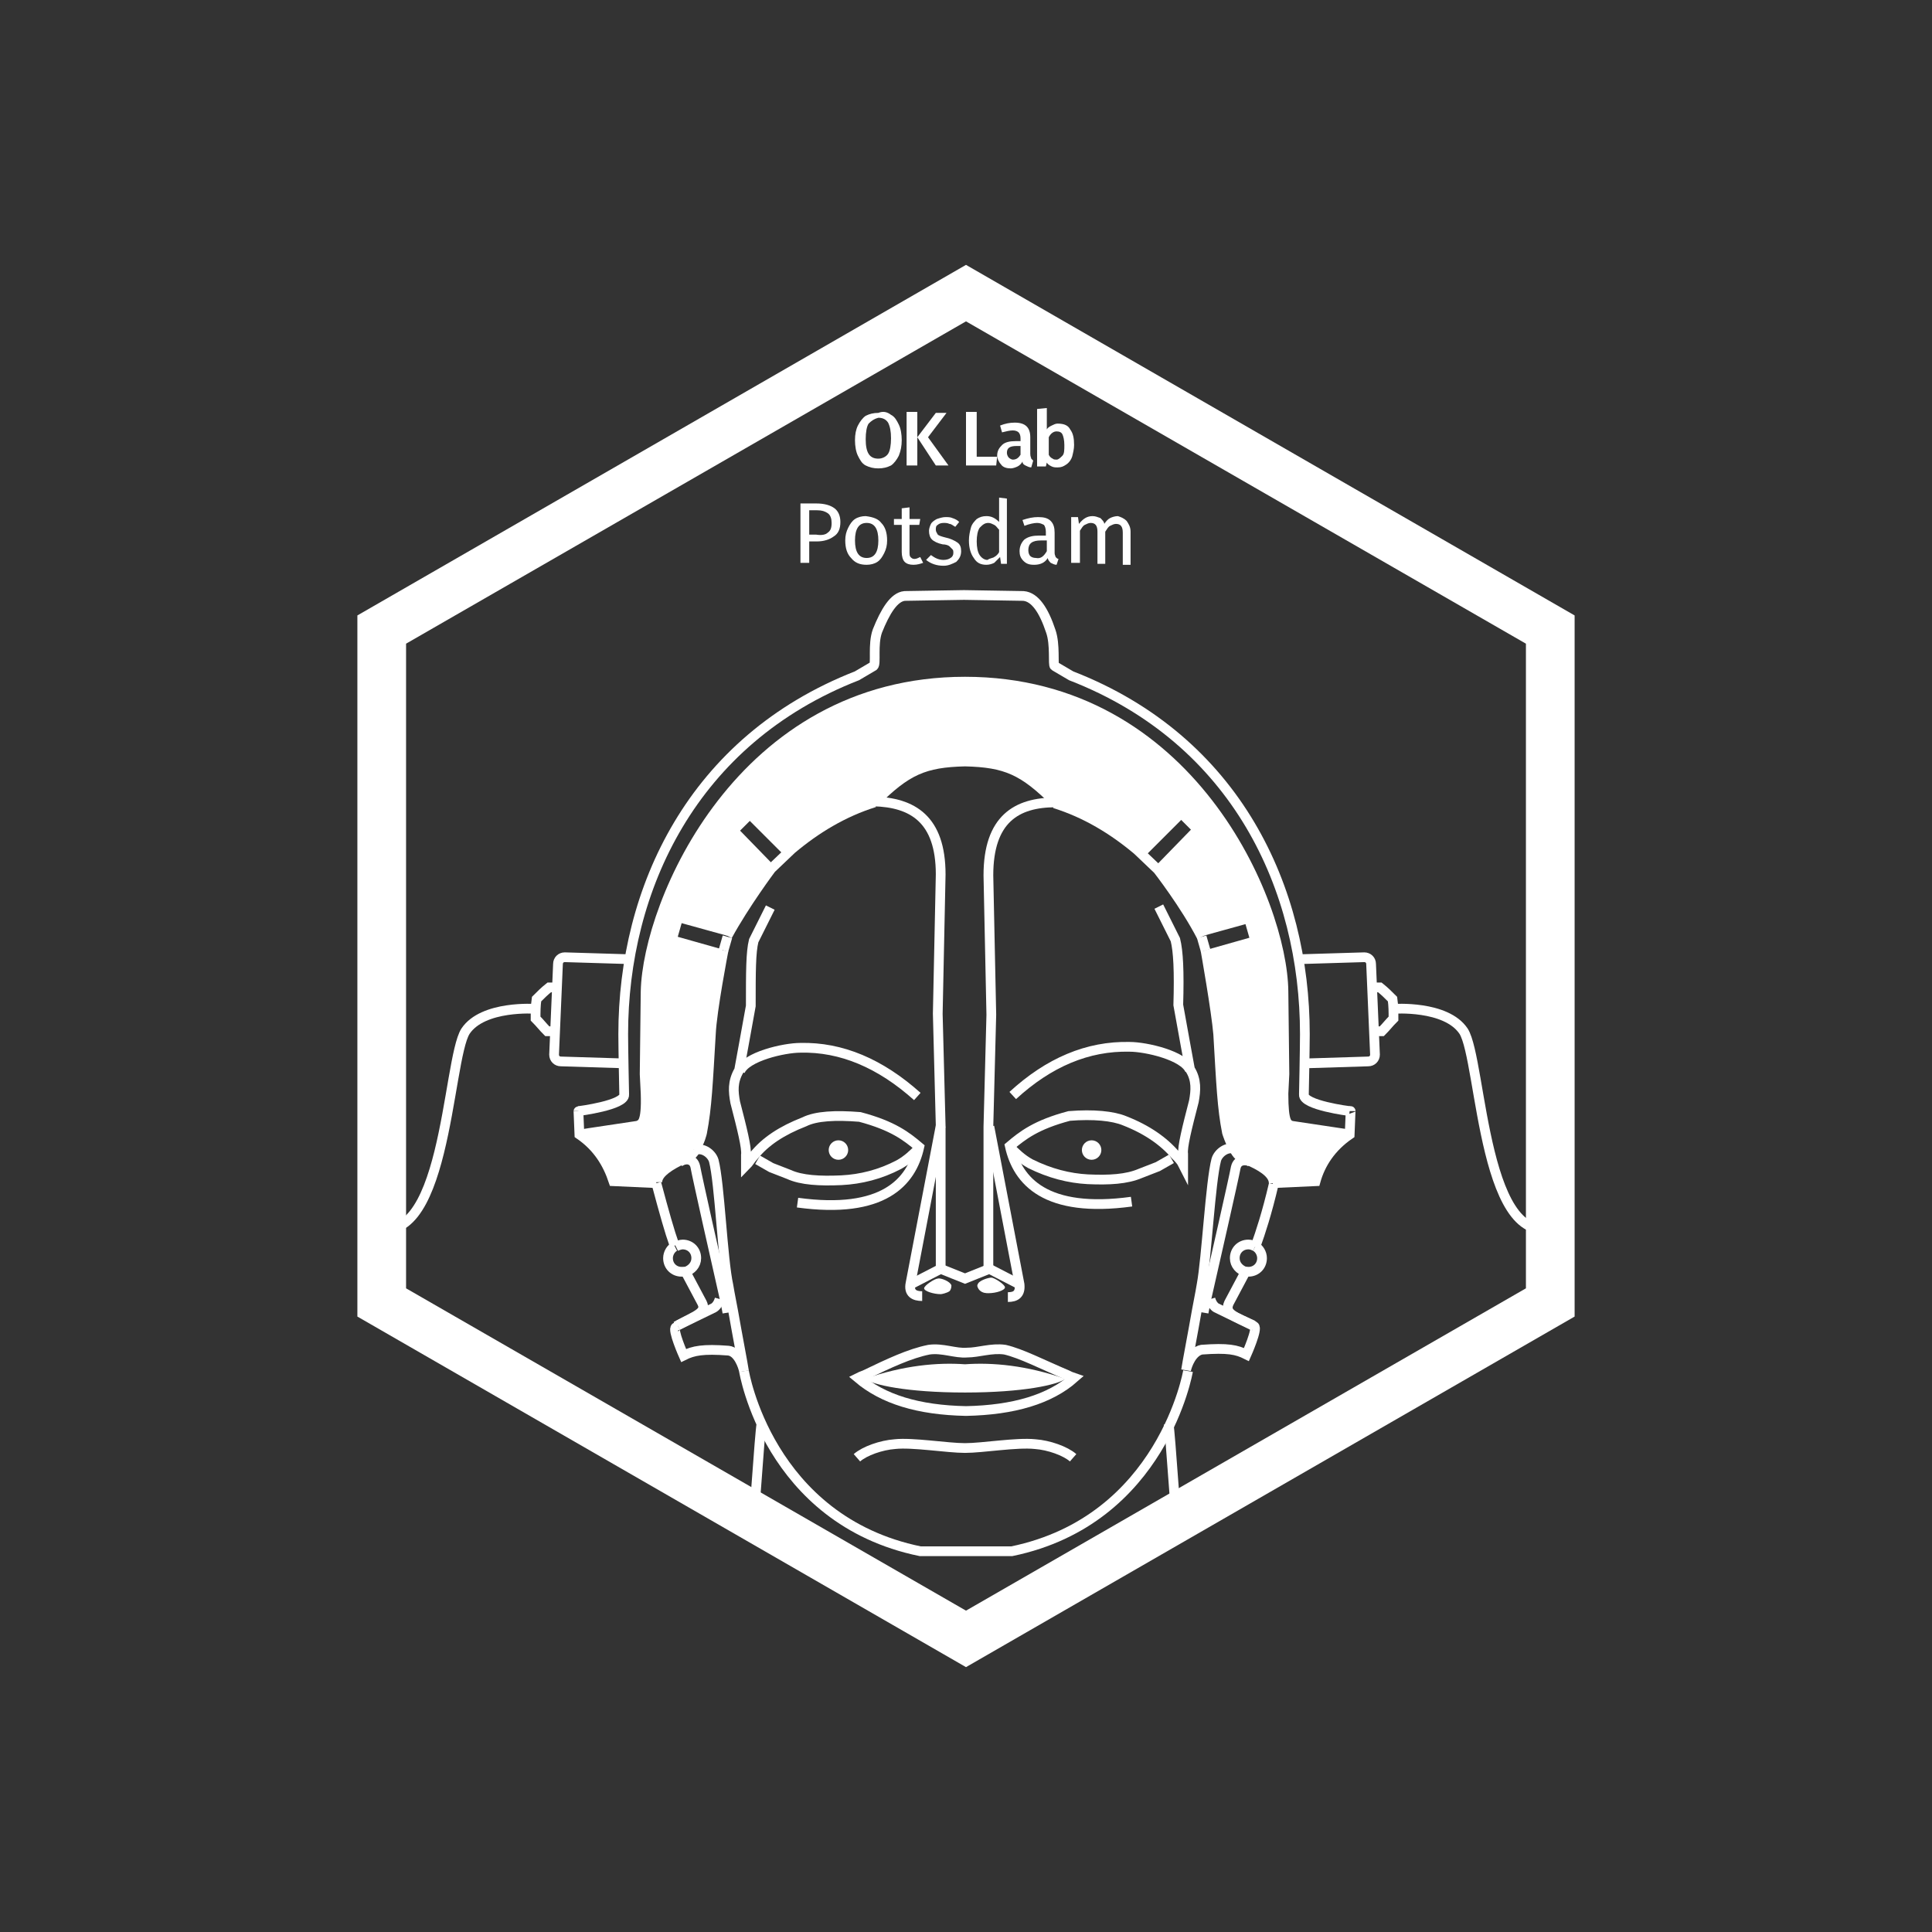 <?xml version="1.0" encoding="utf-8"?>
<!-- Generator: Adobe Illustrator 21.1.0, SVG Export Plug-In . SVG Version: 6.00 Build 0)  -->
<svg version="1.1" id="Logo" xmlns="http://www.w3.org/2000/svg" xmlns:xlink="http://www.w3.org/1999/xlink" x="0px" y="0px"
	 viewBox="0 0 198.4 198.4" style="enable-background:new 0 0 198.4 198.4;" xml:space="preserve">
<rect x="0" y="0" width="198.4" height="198.4" fill="#333333" stroke="none"/>
<style type="text/css">
	.st0{fill:#FFFFFF;}
	.st1{display:none;fill:#E62D33;}
	.st2{display:none;}
	.st3{display:inline;fill:#F2DD13;}
	.st4{display:none;enable-background:new    ;}
	.st5{display:inline;fill:#E62D33;}
	.st6{fill:none;stroke:#FFFFFF;stroke-miterlimit:10;}
	.st7{fill:none;}
</style>
<g id="Hexagon">
	<path class="st0" d="M99.2,33l57.5,33.1v66.2l-57.5,33.1l-57.5-33.1V66.1L99.2,33z M99.2,27.2l-62.5,36v72l62.5,36l62.5-36v-72
		L99.2,27.2z"/>
</g>
<g id="Schriftzug">
	<rect id="Hintergrund_Groß_1_" x="78.3" y="50.2" class="st1" width="42.3" height="9.1"/>
	<g id="Potsdam_Schrift_Fett_ohne_Ok_Lab" class="st2">
		<path class="st3" d="M86.3,52.5c0.5,0.3,0.7,0.8,0.7,1.4s-0.2,1.1-0.6,1.4c-0.4,0.3-1,0.5-1.7,0.5h-0.7v1.8h-1.4V52h2
			C85.2,52,85.8,52.2,86.3,52.5z M85.2,54.5c0.2-0.1,0.3-0.4,0.3-0.7c0-0.6-0.4-0.9-1.1-0.9h-0.5v1.8h0.6
			C84.7,54.8,85,54.7,85.2,54.5z"/>
		<path class="st3" d="M91.1,53.8c0.4,0.4,0.6,1,0.6,1.7c0,0.4-0.1,0.9-0.3,1.2c-0.2,0.3-0.5,0.6-0.8,0.8c-0.3,0.2-0.8,0.3-1.2,0.3
			c-0.7,0-1.3-0.2-1.7-0.6c-0.4-0.4-0.6-1-0.6-1.7c0-0.4,0.1-0.9,0.3-1.2c0.2-0.3,0.5-0.6,0.8-0.8s0.8-0.3,1.2-0.3
			C90.2,53.2,90.7,53.4,91.1,53.8z M88.9,54.4c-0.2,0.2-0.2,0.6-0.2,1c0,0.5,0.1,0.8,0.2,1c0.2,0.2,0.3,0.3,0.6,0.3
			c0.3,0,0.5-0.1,0.6-0.3c0.2-0.2,0.2-0.6,0.2-1c0-0.5-0.1-0.8-0.2-1c-0.2-0.2-0.3-0.3-0.6-0.3C89.2,54.1,89,54.2,88.9,54.4z"/>
		<path class="st3" d="M94.9,57.6c-0.2,0.1-0.5,0.1-0.7,0.1c-1,0-1.5-0.5-1.5-1.5v-2H92v-0.9h0.7v-0.9l1.4-0.1v1.1h1.1L95,54.2H94
			v1.9c0,0.2,0,0.3,0.1,0.4c0.1,0.1,0.2,0.1,0.3,0.1c0.2,0,0.3-0.1,0.5-0.1l0.5,0.8C95.3,57.4,95.1,57.5,94.9,57.6z"/>
		<path class="st3" d="M98.5,53.3c0.3,0.1,0.6,0.2,0.8,0.4l-0.5,0.7c-0.4-0.2-0.7-0.3-1.1-0.3c-0.2,0-0.4,0-0.5,0.1S97,54.3,97,54.4
			s0,0.1,0.1,0.2c0,0.1,0.1,0.1,0.3,0.2c0.1,0.1,0.3,0.1,0.6,0.2c0.5,0.1,0.9,0.3,1.1,0.5c0.2,0.2,0.4,0.5,0.4,0.9
			c0,0.3-0.1,0.5-0.3,0.8c-0.2,0.2-0.4,0.4-0.7,0.5c-0.3,0.1-0.7,0.2-1.1,0.2c-0.4,0-0.8-0.1-1.1-0.2c-0.3-0.1-0.6-0.3-0.9-0.5
			l0.7-0.7c0.2,0.1,0.4,0.3,0.6,0.3c0.2,0.1,0.4,0.1,0.6,0.1c0.2,0,0.4,0,0.5-0.1c0.1-0.1,0.2-0.2,0.2-0.3s0-0.2-0.1-0.3
			c-0.1-0.1-0.2-0.1-0.3-0.2c-0.1-0.1-0.3-0.1-0.6-0.2c-0.5-0.1-0.8-0.3-1-0.5c-0.2-0.2-0.3-0.5-0.3-0.8c0-0.3,0.1-0.5,0.2-0.7
			c0.2-0.2,0.4-0.4,0.7-0.5c0.3-0.1,0.6-0.2,1-0.2C97.9,53.2,98.2,53.2,98.5,53.3z"/>
		<path class="st3" d="M104.3,57.5h-1.2L103,57c-0.2,0.2-0.3,0.3-0.6,0.5c-0.2,0.1-0.5,0.2-0.8,0.2c-0.6,0-1-0.2-1.3-0.6
			c-0.3-0.4-0.5-1-0.5-1.6c0-0.4,0.1-0.8,0.2-1.2c0.2-0.3,0.4-0.6,0.7-0.8c0.3-0.2,0.6-0.3,1-0.3c0.2,0,0.4,0,0.6,0.1
			c0.2,0.1,0.3,0.2,0.5,0.3v-2.1l1.4,0.1L104.3,57.5L104.3,57.5z M102.9,56.3v-1.8c-0.1-0.1-0.2-0.2-0.3-0.3
			c-0.1-0.1-0.2-0.1-0.4-0.1c-0.3,0-0.5,0.1-0.6,0.3c-0.2,0.2-0.2,0.6-0.2,1c0,0.5,0.1,0.8,0.2,1s0.3,0.3,0.6,0.3
			C102.4,56.7,102.7,56.6,102.9,56.3z"/>
		<path class="st3" d="M109.1,56.7c0.1,0.1,0.1,0.1,0.2,0.2l-0.3,0.8c-0.3,0-0.5-0.1-0.7-0.2c-0.2-0.1-0.3-0.3-0.4-0.4
			c-0.3,0.4-0.8,0.6-1.4,0.6c-0.5,0-0.8-0.1-1.1-0.4c-0.3-0.3-0.4-0.6-0.4-1c0-0.5,0.2-0.8,0.6-1.1c0.4-0.3,0.9-0.4,1.6-0.4h0.5
			v-0.2c0-0.3-0.1-0.4-0.2-0.5c-0.1-0.1-0.3-0.1-0.6-0.1c-0.2,0-0.3,0-0.6,0.1c-0.2,0-0.4,0.1-0.7,0.2l-0.3-0.8
			c0.3-0.1,0.6-0.2,0.9-0.2c0.3-0.1,0.6-0.1,0.9-0.1c0.7,0,1.2,0.1,1.5,0.4s0.5,0.6,0.5,1.1v1.6C109,56.5,109.1,56.6,109.1,56.7z
			 M107.4,56.7c0.1-0.1,0.2-0.2,0.3-0.3v-0.8h-0.3c-0.3,0-0.6,0.1-0.7,0.1c-0.2,0.1-0.2,0.3-0.2,0.5c0,0.2,0.1,0.3,0.2,0.4
			c0.1,0.1,0.2,0.1,0.4,0.1C107.1,56.8,107.2,56.7,107.4,56.7z"/>
		<path class="st3" d="M116.1,53.5c0.2,0.2,0.3,0.5,0.3,1v3.1h-1.4v-2.9c0-0.4-0.1-0.6-0.4-0.6c-0.2,0-0.3,0.1-0.4,0.1
			c-0.1,0.1-0.2,0.2-0.3,0.4v2.9h-1.4v-2.9c0-0.4-0.1-0.6-0.4-0.6c-0.2,0-0.3,0.1-0.4,0.1c-0.1,0.1-0.2,0.2-0.3,0.4v2.9h-1.3v-4.2
			h1.2l0.1,0.5c0.2-0.2,0.4-0.4,0.6-0.5c0.2-0.1,0.5-0.2,0.8-0.2c0.2,0,0.5,0.1,0.7,0.2c0.2,0.1,0.3,0.3,0.4,0.5
			c0.2-0.2,0.4-0.4,0.6-0.5c0.2-0.1,0.5-0.2,0.8-0.2C115.6,53.2,115.9,53.3,116.1,53.5z"/>
	</g>
	<g id="Potsdam_Schrift_Dünn_ohne_Ok_Lab" class="st4">
		<path class="st3" d="M84.6,52.2c0.5,0.3,0.7,0.8,0.7,1.5s-0.2,1.2-0.7,1.5c-0.5,0.3-1.1,0.5-1.9,0.5h-0.9v2.3h-0.9v-6.2h1.8
			C83.5,51.7,84.1,51.9,84.6,52.2z M83.9,54.6c0.3-0.2,0.4-0.5,0.4-1c0-0.4-0.2-0.8-0.4-1c-0.3-0.2-0.7-0.3-1.3-0.3h-0.9v2.5h0.8
			C83.2,54.9,83.6,54.8,83.9,54.6z"/>
		<path class="st3" d="M90,53.7c0.4,0.4,0.6,1,0.6,1.8c0,0.5-0.1,1-0.3,1.3c-0.2,0.4-0.4,0.7-0.8,0.9c-0.4,0.2-0.8,0.3-1.3,0.3
			c-0.7,0-1.3-0.2-1.7-0.7c-0.4-0.4-0.6-1-0.6-1.8c0-0.5,0.1-1,0.3-1.3c0.2-0.4,0.4-0.7,0.8-0.9c0.4-0.2,0.8-0.3,1.3-0.3
			C89,53.1,89.6,53.2,90,53.7z M86.9,55.5c0,1.2,0.4,1.8,1.3,1.8s1.3-0.6,1.3-1.8c0-1.2-0.4-1.8-1.3-1.8
			C87.4,53.7,86.9,54.3,86.9,55.5z"/>
		<path class="st3" d="M93.5,58c-0.4,0-0.8-0.1-1-0.3c-0.2-0.2-0.4-0.6-0.4-1v-2.9h-0.9v-0.6h0.9v-1.1l0.9-0.1v1.2h1.3l-0.1,0.6
			h-1.1v2.8c0,0.2,0,0.4,0.2,0.5c0.1,0.1,0.2,0.2,0.5,0.2c0.2,0,0.4-0.1,0.7-0.2l0.3,0.6C94.4,57.9,94,58,93.5,58z"/>
		<path class="st3" d="M98,53.2c0.3,0.1,0.6,0.2,0.8,0.4l-0.4,0.5c-0.2-0.1-0.4-0.3-0.7-0.3c-0.2-0.1-0.4-0.1-0.7-0.1
			c-0.3,0-0.5,0.1-0.7,0.2c-0.2,0.1-0.2,0.3-0.2,0.5c0,0.2,0.1,0.3,0.2,0.4c0.2,0.1,0.4,0.2,0.9,0.3c0.6,0.1,1,0.3,1.3,0.5
			c0.3,0.2,0.4,0.5,0.4,1c0,0.5-0.2,0.8-0.6,1.1c-0.4,0.2-0.9,0.4-1.5,0.4c-0.8,0-1.5-0.2-2-0.6l0.5-0.5c0.4,0.3,0.9,0.5,1.4,0.5
			c0.3,0,0.6-0.1,0.8-0.2c0.2-0.1,0.3-0.3,0.3-0.5c0-0.2,0-0.3-0.1-0.4c-0.1-0.1-0.2-0.2-0.4-0.3c-0.2-0.1-0.4-0.2-0.8-0.2
			c-0.6-0.1-0.9-0.3-1.2-0.5c-0.2-0.2-0.4-0.5-0.4-0.9c0-0.2,0.1-0.5,0.2-0.7s0.4-0.4,0.7-0.5c0.3-0.1,0.6-0.2,0.9-0.2
			C97.4,53.1,97.7,53.1,98,53.2z"/>
		<path class="st3" d="M104.2,57.9h-0.8l-0.1-0.7c-0.2,0.2-0.4,0.4-0.7,0.6c-0.3,0.1-0.6,0.2-0.9,0.2c-0.6,0-1.1-0.2-1.5-0.7
			c-0.3-0.4-0.5-1-0.5-1.8c0-0.5,0.1-1,0.2-1.3c0.2-0.4,0.4-0.7,0.7-0.9c0.3-0.2,0.7-0.3,1.1-0.3c0.6,0,1,0.2,1.4,0.6v-2.5l0.9,0.1
			L104.2,57.9L104.2,57.9z M102.8,57.1c0.2-0.1,0.4-0.3,0.6-0.5v-2.3c-0.2-0.2-0.4-0.4-0.6-0.5c-0.2-0.1-0.4-0.2-0.7-0.2
			c-0.4,0-0.7,0.2-0.9,0.5c-0.2,0.3-0.3,0.8-0.3,1.4c0,0.6,0.1,1.1,0.3,1.4c0.2,0.3,0.5,0.4,0.9,0.4
			C102.3,57.3,102.5,57.2,102.8,57.1z"/>
		<path class="st3" d="M109.7,57.2c0.1,0.1,0.2,0.2,0.3,0.2l-0.2,0.6c-0.2,0-0.5-0.1-0.7-0.2c-0.2-0.1-0.3-0.3-0.4-0.5
			c-0.4,0.5-0.9,0.7-1.5,0.7c-0.5,0-0.9-0.1-1.2-0.4c-0.3-0.3-0.4-0.6-0.4-1c0-0.5,0.2-0.9,0.6-1.2c0.4-0.3,0.9-0.4,1.7-0.4h0.8
			v-0.4c0-0.3-0.1-0.6-0.2-0.7c-0.2-0.1-0.4-0.2-0.8-0.2c-0.4,0-0.9,0.1-1.4,0.3l-0.2-0.6c0.7-0.2,1.3-0.3,1.8-0.3
			c0.6,0,1.1,0.1,1.4,0.4c0.3,0.3,0.4,0.7,0.4,1.2v2.1C109.6,57,109.6,57.1,109.7,57.2z M108.6,56.6v-1.1h-0.7c-0.9,0-1.4,0.3-1.4,1
			c0,0.3,0.1,0.5,0.2,0.6c0.2,0.1,0.4,0.2,0.7,0.2C107.9,57.4,108.3,57.1,108.6,56.6z"/>
		<path class="st3" d="M117.6,53.4c0.2,0.3,0.4,0.6,0.4,1.1v3.4h-0.9v-3.3c0-0.6-0.2-1-0.7-1c-0.2,0-0.5,0.1-0.7,0.2
			c-0.2,0.1-0.4,0.3-0.6,0.6v3.3h-0.9v-3.3c0-0.6-0.2-1-0.7-1c-0.2,0-0.5,0.1-0.7,0.2c-0.2,0.1-0.4,0.3-0.6,0.6v3.3h-0.9v-4.7h0.8
			l0.1,0.7c0.4-0.5,0.9-0.8,1.5-0.8c0.3,0,0.6,0.1,0.9,0.2c0.2,0.2,0.4,0.4,0.5,0.6c0.2-0.3,0.4-0.5,0.7-0.6
			c0.2-0.1,0.6-0.2,0.9-0.2C117,53.1,117.4,53.2,117.6,53.4z"/>
	</g>
	<g id="Potsdam_für_OK_Lab">
		<path class="st0" d="M85.7,52.2c0.4,0.3,0.6,0.8,0.6,1.4c0,0.7-0.2,1.2-0.7,1.5c-0.4,0.3-1,0.5-1.7,0.5h-0.8v2.2h-0.9v-6.1h1.6
			C84.7,51.7,85.3,51.9,85.7,52.2z M85,54.7c0.3-0.2,0.4-0.5,0.4-1c0-0.4-0.1-0.8-0.4-1c-0.3-0.2-0.6-0.3-1.1-0.3h-0.8v2.5h0.7
			C84.4,55,84.8,54.9,85,54.7z"/>
		<path class="st0" d="M90.5,53.7c0.4,0.4,0.6,1,0.6,1.8c0,0.5-0.1,0.9-0.3,1.3c-0.2,0.4-0.4,0.7-0.7,0.9C89.8,57.9,89.4,58,89,58
			c-0.7,0-1.2-0.2-1.6-0.7c-0.4-0.4-0.6-1-0.6-1.8c0-0.5,0.1-0.9,0.3-1.3s0.4-0.7,0.7-0.9c0.3-0.2,0.7-0.3,1.1-0.3
			C89.7,53.1,90.2,53.3,90.5,53.7z M87.8,55.5c0,1.2,0.4,1.8,1.2,1.8c0.8,0,1.2-0.6,1.2-1.8c0-1.2-0.4-1.8-1.2-1.8
			C88.2,53.7,87.8,54.3,87.8,55.5z"/>
		<path class="st0" d="M93.8,58c-0.4,0-0.7-0.1-0.9-0.3c-0.2-0.2-0.3-0.6-0.3-1v-2.8h-0.8v-0.6h0.8v-1.1l0.8-0.1v1.2h1.1l-0.1,0.6
			h-1v2.8c0,0.2,0,0.4,0.1,0.5c0.1,0.1,0.2,0.2,0.4,0.2c0.2,0,0.4-0.1,0.6-0.2l0.3,0.6C94.5,57.9,94.2,58,93.8,58z"/>
		<path class="st0" d="M97.8,53.2c0.3,0.1,0.5,0.2,0.7,0.4l-0.4,0.5c-0.2-0.1-0.4-0.3-0.6-0.3c-0.2-0.1-0.4-0.1-0.6-0.1
			c-0.3,0-0.5,0.1-0.6,0.2c-0.2,0.1-0.2,0.3-0.2,0.5c0,0.2,0.1,0.3,0.2,0.5c0.1,0.1,0.4,0.2,0.8,0.3c0.5,0.1,0.9,0.3,1.2,0.5
			c0.3,0.2,0.4,0.5,0.4,0.9c0,0.5-0.2,0.8-0.5,1.1c-0.4,0.2-0.8,0.4-1.3,0.4c-0.7,0-1.3-0.2-1.8-0.6l0.5-0.5
			c0.4,0.3,0.8,0.5,1.3,0.5c0.3,0,0.6-0.1,0.7-0.2c0.2-0.1,0.3-0.3,0.3-0.5c0-0.2,0-0.3-0.1-0.4c-0.1-0.1-0.2-0.2-0.3-0.3
			s-0.4-0.2-0.7-0.2c-0.5-0.1-0.9-0.3-1.1-0.5c-0.2-0.2-0.3-0.5-0.3-0.9c0-0.2,0.1-0.5,0.2-0.7c0.1-0.2,0.4-0.4,0.6-0.5
			c0.3-0.1,0.6-0.2,0.9-0.2C97.3,53.1,97.6,53.1,97.8,53.2z"/>
		<path class="st0" d="M103.5,57.9h-0.7l-0.1-0.7c-0.2,0.2-0.4,0.4-0.6,0.6c-0.2,0.1-0.5,0.2-0.8,0.2c-0.6,0-1-0.2-1.3-0.7
			c-0.3-0.4-0.5-1-0.5-1.8c0-0.5,0.1-0.9,0.2-1.3c0.1-0.4,0.4-0.7,0.6-0.9c0.3-0.2,0.6-0.3,1-0.3c0.5,0,0.9,0.2,1.3,0.6v-2.5
			l0.8,0.1V57.9z M102.1,57.2c0.2-0.1,0.4-0.3,0.5-0.5v-2.3c-0.2-0.2-0.3-0.4-0.5-0.5c-0.2-0.1-0.4-0.2-0.6-0.2
			c-0.4,0-0.6,0.2-0.9,0.5c-0.2,0.3-0.3,0.8-0.3,1.4c0,0.6,0.1,1.1,0.3,1.4c0.2,0.3,0.5,0.5,0.8,0.5C101.7,57.3,102,57.3,102.1,57.2
			z"/>
		<path class="st0" d="M108.4,57.2c0.1,0.1,0.2,0.2,0.3,0.2l-0.2,0.6c-0.2,0-0.4-0.1-0.6-0.2c-0.1-0.1-0.3-0.3-0.3-0.5
			c-0.3,0.5-0.8,0.7-1.4,0.7c-0.5,0-0.8-0.1-1.1-0.4c-0.3-0.3-0.4-0.6-0.4-1c0-0.5,0.2-0.9,0.5-1.2c0.4-0.3,0.9-0.4,1.5-0.4h0.7
			v-0.4c0-0.3-0.1-0.6-0.2-0.7c-0.2-0.1-0.4-0.2-0.7-0.2s-0.8,0.1-1.3,0.3l-0.2-0.6c0.6-0.2,1.1-0.3,1.6-0.3c0.6,0,1,0.1,1.3,0.4
			c0.3,0.3,0.4,0.7,0.4,1.2v2.1C108.3,57,108.4,57.1,108.4,57.2z M107.5,56.6v-1.1h-0.6c-0.9,0-1.3,0.3-1.3,1c0,0.3,0.1,0.5,0.2,0.6
			c0.1,0.1,0.3,0.2,0.6,0.2C106.9,57.4,107.2,57.1,107.5,56.6z"/>
		<path class="st0" d="M115.7,53.5c0.2,0.3,0.4,0.6,0.4,1.1v3.4h-0.8v-3.3c0-0.6-0.2-0.9-0.7-0.9c-0.2,0-0.4,0.1-0.6,0.2
			c-0.2,0.1-0.3,0.3-0.5,0.6v3.3h-0.8v-3.3c0-0.6-0.2-0.9-0.7-0.9c-0.2,0-0.4,0.1-0.6,0.2c-0.2,0.1-0.3,0.3-0.5,0.6v3.3H110v-4.7
			h0.7l0.1,0.7c0.4-0.5,0.8-0.8,1.4-0.8c0.3,0,0.5,0.1,0.8,0.2c0.2,0.2,0.4,0.4,0.4,0.6c0.2-0.3,0.4-0.5,0.6-0.6
			c0.2-0.1,0.5-0.2,0.8-0.2C115.1,53.1,115.4,53.2,115.7,53.5z"/>
	</g>
	<g id="OK_Lab_dünn" class="st2">
		<path class="st5" d="M91.5,42.6c0.3,0.2,0.6,0.5,0.8,1c0.2,0.4,0.3,0.9,0.3,1.6c0,0.6-0.1,1.1-0.3,1.5c-0.2,0.4-0.5,0.8-0.8,1
			c-0.3,0.2-0.8,0.3-1.2,0.3c-0.5,0-0.9-0.1-1.2-0.3c-0.3-0.2-0.6-0.5-0.8-1c-0.2-0.4-0.3-0.9-0.3-1.5c0-0.6,0.1-1.1,0.3-1.5
			c0.2-0.4,0.5-0.8,0.8-1c0.4-0.2,0.8-0.3,1.2-0.3C90.7,42.2,91.1,42.3,91.5,42.6z M89.2,43.4c-0.3,0.4-0.4,0.9-0.4,1.7
			c0,0.8,0.1,1.3,0.4,1.6c0.3,0.4,0.6,0.5,1.1,0.5c1,0,1.5-0.7,1.5-2.2s-0.5-2.2-1.5-2.2C89.8,42.8,89.5,43,89.2,43.4z"/>
		<path class="st5" d="M93.3,47.8v-5.4h0.8v5.4H93.3z M97.2,47.8h-0.9l-2.1-2.9l2.1-2.5h0.9L95,44.8L97.2,47.8z"/>
		<path class="st5" d="M102.3,47.1l-0.1,0.7h-2.9v-5.4h0.8v4.8H102.3z"/>
		<path class="st5" d="M105.7,47.2c0.1,0.1,0.1,0.1,0.3,0.2l-0.2,0.5c-0.2,0-0.4-0.1-0.5-0.2c-0.1-0.1-0.2-0.2-0.3-0.4
			c-0.3,0.4-0.7,0.6-1.3,0.6c-0.4,0-0.7-0.1-1-0.4c-0.2-0.2-0.4-0.5-0.4-0.9c0-0.4,0.2-0.8,0.5-1c0.3-0.2,0.8-0.4,1.4-0.4h0.6v-0.3
			c0-0.3-0.1-0.5-0.2-0.6c-0.1-0.1-0.4-0.2-0.7-0.2s-0.7,0.1-1.1,0.2l-0.2-0.5c0.5-0.2,1-0.3,1.5-0.3c0.5,0,0.9,0.1,1.1,0.4
			c0.2,0.2,0.4,0.6,0.4,1v1.9C105.6,47,105.7,47.1,105.7,47.2z M104.9,46.7v-1h-0.6c-0.8,0-1.2,0.3-1.2,0.9c0,0.3,0.1,0.4,0.2,0.6
			c0.1,0.1,0.3,0.2,0.5,0.2C104.3,47.3,104.6,47.1,104.9,46.7z"/>
		<path class="st5" d="M109.8,44.1c0.3,0.4,0.4,0.9,0.4,1.6c0,0.4-0.1,0.8-0.2,1.2c-0.1,0.3-0.3,0.6-0.6,0.8
			c-0.3,0.2-0.5,0.3-0.9,0.3c-0.4,0-0.8-0.2-1.1-0.6l-0.1,0.5h-0.6v-5.8l0.7-0.1v2.3c0.3-0.4,0.7-0.6,1.2-0.6
			C109.1,43.5,109.5,43.7,109.8,44.1z M109.1,46.9c0.2-0.3,0.3-0.7,0.3-1.2c0-0.6-0.1-1-0.3-1.2s-0.4-0.4-0.7-0.4
			c-0.4,0-0.7,0.2-1,0.7v2c0.1,0.2,0.2,0.3,0.4,0.4c0.2,0.1,0.3,0.2,0.5,0.2C108.7,47.3,108.9,47.1,109.1,46.9z"/>
	</g>
	<g id="OK_Lab_dick">
		<path class="st0" d="M91.5,42.6c0.4,0.2,0.6,0.6,0.8,1c0.2,0.4,0.3,1,0.3,1.6c0,0.6-0.1,1.1-0.3,1.6c-0.2,0.4-0.5,0.8-0.8,1
			c-0.4,0.2-0.8,0.3-1.3,0.3c-0.5,0-0.9-0.1-1.3-0.3c-0.4-0.2-0.6-0.6-0.8-1c-0.2-0.4-0.3-1-0.3-1.6c0-0.6,0.1-1.1,0.3-1.5
			c0.2-0.4,0.5-0.8,0.8-1c0.4-0.2,0.8-0.3,1.3-0.3C90.7,42.2,91.1,42.3,91.5,42.6z M89.2,43.5c-0.2,0.3-0.3,0.9-0.3,1.6
			c0,1.4,0.4,2,1.3,2c0.4,0,0.8-0.2,1-0.5c0.2-0.3,0.3-0.9,0.3-1.6c0-0.7-0.1-1.2-0.3-1.6c-0.2-0.3-0.5-0.5-1-0.5
			C89.8,43,89.5,43.2,89.2,43.5z"/>
		<path class="st0" d="M93.1,47.8v-5.5h1.1v5.5H93.1z M97.4,47.8h-1.3l-1.9-2.9l1.9-2.5h1.1l-1.9,2.5L97.4,47.8z"/>
		<path class="st0" d="M102.4,46.9l-0.1,0.9h-3.1v-5.5h1.1v4.6H102.4z"/>
		<path class="st0" d="M105.9,47.1c0.1,0.1,0.1,0.1,0.2,0.2l-0.2,0.7c-0.2,0-0.4-0.1-0.6-0.2c-0.2-0.1-0.3-0.2-0.3-0.4
			c-0.1,0.2-0.3,0.4-0.5,0.5c-0.2,0.1-0.5,0.2-0.7,0.2c-0.4,0-0.8-0.1-1-0.4c-0.2-0.2-0.4-0.6-0.4-0.9c0-0.5,0.2-0.8,0.5-1.1
			c0.3-0.3,0.8-0.4,1.4-0.4h0.5V45c0-0.3-0.1-0.5-0.2-0.6c-0.1-0.1-0.3-0.2-0.6-0.2c-0.3,0-0.7,0.1-1.1,0.2l-0.2-0.7
			c0.5-0.2,1-0.3,1.5-0.3c1.1,0,1.6,0.5,1.6,1.5v1.7C105.8,46.9,105.9,47,105.9,47.1z M104.8,46.7v-0.9h-0.4c-0.7,0-1,0.2-1,0.7
			c0,0.2,0.1,0.4,0.2,0.5c0.1,0.1,0.3,0.2,0.4,0.2C104.4,47.2,104.6,47,104.8,46.7z"/>
		<path class="st0" d="M109.9,44.1c0.3,0.4,0.4,0.9,0.4,1.6c0,0.4-0.1,0.8-0.2,1.2c-0.1,0.3-0.3,0.6-0.6,0.8
			c-0.3,0.2-0.5,0.3-0.9,0.3c-0.2,0-0.4,0-0.6-0.1c-0.2-0.1-0.4-0.2-0.5-0.4l-0.1,0.4h-0.9V42l1-0.1v2.2c0.1-0.2,0.3-0.3,0.5-0.4
			c0.2-0.1,0.4-0.2,0.6-0.2C109.3,43.5,109.7,43.7,109.9,44.1z M109.1,46.8c0.2-0.2,0.2-0.6,0.2-1.1c0-0.5-0.1-0.9-0.2-1.1
			s-0.3-0.3-0.6-0.3c-0.3,0-0.6,0.2-0.8,0.6v1.8c0.1,0.2,0.2,0.3,0.4,0.4c0.1,0.1,0.3,0.1,0.4,0.1C108.7,47.2,108.9,47,109.1,46.8z"
			/>
	</g>
</g>
<g id="Mariaroboter">
	<g>
		<g id="XMLID_1_">
			<g>
				<path class="st0" d="M109.4,141.6c-0.8,0.6-4.3,1.4-10.3,1.4c-6,0-9.5-0.8-10.3-1.4c4-1.4,7.5-1.7,10.3-1.5
					C101.9,139.9,105.4,140.2,109.4,141.6z"/>
				<path class="st0" d="M103.2,132.2c0,0.3-0.9,0.6-1.7,0.6c-0.2,0-0.6,0-0.9-0.3c-0.2-0.2-0.3-0.5-0.2-0.6
					c0.1-0.4,1.1-0.7,1.4-0.7C102.1,131.2,103.2,131.9,103.2,132.2z"/>
				<path class="st0" d="M97.7,132c0,0.1,0,0.4-0.2,0.6c-0.3,0.2-0.8,0.3-0.9,0.3c-0.7,0-1.7-0.3-1.7-0.6c0-0.3,1.1-1,1.4-1
					C96.6,131.2,97.6,131.6,97.7,132z"/>
				<circle class="st0" cx="112.1" cy="118.1" r="0.5"/>
				<circle class="st0" cx="86.1" cy="118.1" r="0.5"/>
				<path class="st0" d="M118.7,88.9l3.6-3.7l-1-1l-3.6,3.6L118.7,88.9z M89.8,82.4C89.8,82.4,89.8,82.4,89.8,82.4
					c-3.2,1.1-6,2.7-8.5,4.8l-2.1,2c0,0-2.7,3.6-4.5,6.9l-4.7-1.3l-0.4,1.4l4.6,1.3l0,0c0,0-1.2,6.2-1.3,8.6
					c-0.3,5-0.4,7.5-0.9,10.1c0,0-0.2,1-0.8,1.8c-0.2,0.4-0.6,0.7-0.9,0.9c-0.3,0.1-0.5,0.2-0.7,0.3c-1.6,0.8-2.3,1.5-2.3,2.2
					l-4.4-0.2c-0.6-1.8-1.6-3.5-3.5-4.8l6-0.9c0.4-0.2,0.9-0.2,0.8-3.3l-0.1-2l0.1-8.5C66.4,92.8,75.9,70,99,70
					c23.1,0,32.6,22.7,32.7,31.8l0.1,8.5l-0.1,2c0,3.1,0.4,3.1,0.8,3.3l6,0.9c-1.9,1.3-3,3-3.5,4.8l-4.4,0.2c0-0.8-0.8-1.5-2.3-2.2
					c-0.2-0.1-0.5-0.2-0.7-0.3c-0.4-0.2-0.7-0.5-0.9-0.9c-0.5-0.8-0.8-1.8-0.8-1.8c-0.5-2.5-0.6-5-0.9-10.1
					c-0.2-2.4-1.3-8.6-1.3-8.6l0,0l4.6-1.3l-0.4-1.4l-4.7,1.3c-1.7-3.3-4.5-6.9-4.5-6.9l-2.1-2c-2.5-2.1-5.3-3.8-8.5-4.8l0,0
					c-3.3-3.3-5.1-4.1-9.3-4.2C94.9,78.3,93.1,79.1,89.8,82.4z M80.6,87.9L77,84.3l-1,1l3.6,3.7L80.6,87.9z"/>
			</g>
			<g>
				<path class="st6" d="M128.6,136.1c0.1,0,0.1,0.1,0.2,0.1c0.4,0.2-0.8,2.9-0.8,2.9c-1-0.5-1.9-0.7-4.6-0.5
					c-1,0.2-1.5,1.6-1.6,2.1c0.1-0.7,0.7-3.8,1.1-6.1c0.3-1.5,0.5-2.7,0.5-2.7c0.5-2.7,0.9-10.5,1.5-12.8c0.2-0.7,1.1-1.4,1.9-1.1"
					/>
				<path class="st6" d="M128.9,128l0.1-0.2c0.4-1.1,1.1-3.2,1.8-6.2"/>
				<path class="st6" d="M138.7,114.1c0,0,0-0.2-0.1,2.4c-1.9,1.3-3,3-3.5,4.8l-4.4,0.2"/>
				<path class="st6" d="M128.9,128c-0.2-0.1-0.4-0.2-0.7-0.2c-0.8,0-1.4,0.6-1.4,1.4c0,0.7,0.5,1.2,1.1,1.4l-1.7,3.2
					c-0.5,1.1,0.6,1.4,2.5,2.3"/>
				<path class="st6" d="M127.9,130.6c0.1,0,0.2,0,0.3,0c0.8,0,1.4-0.6,1.4-1.4c0-0.5-0.3-1-0.7-1.2"/>
				<line class="st6" x1="101.6" y1="130.3" x2="104.7" y2="131.9"/>
				<path class="st6" d="M108.4,82.4C108.4,82.4,108.4,82.4,108.4,82.4c-4,0-6.9,1.7-6.9,7.5l0.3,14.3l-0.3,11.5l0,0v14.7"/>
				<path class="st6" d="M101.6,115.7l3.1,16.2c0.1,1-0.4,1.3-1.2,1.3"/>
				<path class="st6" d="M120.3,119l-1.4,0.8l-1.8,0.7c-1.4,0.6-3.2,0.7-5.4,0.6c-1.9-0.1-3.9-0.6-5.9-1.6c-0.9-0.5-1.5-1.1-2.1-1.7
					"/>
				<path class="st6" d="M122.2,109.9c-0.6-1.5-4.5-2.4-6.2-2.4c-4.3-0.1-8.3,1.6-12,5"/>
				<path class="st6" d="M119,93.1l1.7,3.4c0.3,1.2,0.4,3.2,0.3,6.7c0.6,3.4,0.9,4.9,1.2,6.6c0.7,1.1,0.6,2.2,0.4,3.3
					c-0.7,2.7-1.2,4.7-1.1,5.4v1.1c-0.2-0.4-0.5-0.7-0.8-1c-1.2-1.4-2.9-2.6-5.2-3.5c-1.2-0.5-3.2-0.7-5.7-0.5
					c-3.4,0.9-4.8,2-6.1,3.1c0.8,3.6,3.7,6.9,12.5,5.7"/>
				<path class="st6" d="M109.6,141.2c0.2,0.1,0.4,0.2,0.7,0.3c-2.5,2.2-6.2,3.3-11.1,3.4c-4.9-0.1-8.5-1.2-11.1-3.4
					c0.2-0.1,0.4-0.2,0.7-0.3c2.5-1.2,4.6-2.2,6.6-2.6c1.4-0.2,2.7,0.4,3.9,0.3c1.2,0,2.5-0.5,3.9-0.3
					C104.9,139,107,140.1,109.6,141.2z"/>
				<path class="st6" d="M123.4,96.2c-1.7-3.3-4.5-6.9-4.5-6.9l-2.1-2c-2.5-2.1-5.3-3.8-8.5-4.8"/>
				<path class="st6" d="M130.8,121.5c0-0.8-0.8-1.5-2.3-2.2c-0.5-0.2-1.4-0.3-1.6,0.6c-0.2,1.1-2.2,9.9-3,13.4
					c-0.2,0.9-0.3,1.5-0.3,1.5"/>
				<path class="st6" d="M128.4,119.3c-0.2-0.1-0.5-0.2-0.7-0.3c-0.4-0.2-0.7-0.5-0.9-0.9"/>
				<path class="st6" d="M126.8,118.1c-0.5-0.8-0.8-1.8-0.8-1.8c-0.5-2.5-0.6-5-0.9-10.1c-0.2-2.4-1.3-8.6-1.3-8.6"/>
				<polyline class="st7" points="123.8,97.6 123.9,97.6 128.5,96.3 128.1,94.9 123.4,96.2 				"/>
				<line class="st6" x1="123.8" y1="97.6" x2="123.4" y2="96.2"/>
				<polygon class="st7" points="122.2,85.3 121.2,84.2 117.6,87.9 118.7,88.9 				"/>
				<line class="st6" x1="128.6" y1="136.1" x2="128.8" y2="136.2"/>
				<path class="st6" d="M128.6,136.1l-3.7-1.8c0,0-0.4-0.2-0.6-0.9"/>
				<circle class="st6" cx="112.1" cy="118.1" r="0.5"/>
				<path class="st6" d="M71.4,118.1c0.8-0.3,1.7,0.4,1.9,1.1c0.6,2.3,0.9,10.1,1.5,12.8c0,0,0.2,1.2,0.5,2.7c0.4,2.3,1,5.4,1.1,6.1
					c-0.1-0.5-0.6-2-1.6-2.1c-2.6-0.2-3.6,0-4.6,0.5c0,0-1.2-2.7-0.8-2.9c0.1,0,0.1-0.1,0.2-0.1"/>
				<path class="st6" d="M76.4,140.8c0,0,2.5,15.3,18.1,18.5h4.7h4.7c15.5-3.2,18.1-18.5,18.1-18.5"/>
				<path class="st6" d="M67.4,121.5c0.8,3,1.4,5.1,1.8,6.2l0.1,0.2"/>
				<path class="st6" d="M67.4,121.5l-4.4-0.2c-0.6-1.8-1.6-3.5-3.5-4.8c-0.1-2.5-0.1-2.4-0.1-2.4"/>
				<path class="st6" d="M59.4,114.1c0,0,4.8-0.6,4.7-1.7c0,0-0.1-4.7-0.1-6.2c0-14.9,7.1-30.2,24-36.8l1.7-1
					c0.3-0.2-0.1-2.2,0.4-3.6c0.8-2,1.7-3.5,2.8-3.6l6.1-0.1l6.1,0.1c1.2,0.1,2.1,1.5,2.8,3.6c0.5,1.4,0.2,3.5,0.4,3.6l1.7,1
					c17,6.6,24,21.9,24,36.8c0,1.5-0.1,6.2-0.1,6.2c-0.1,1.1,4.7,1.7,4.7,1.7"/>
				<path class="st6" d="M69.6,136.1c1.8-1,3-1.3,2.5-2.3l-1.7-3.2c0.6-0.2,1.1-0.7,1.1-1.4c0-0.8-0.6-1.4-1.4-1.4
					c-0.2,0-0.5,0.1-0.7,0.2"/>
				<path class="st6" d="M69.3,128c-0.4,0.2-0.7,0.7-0.7,1.2c0,0.8,0.6,1.4,1.4,1.4c0.1,0,0.2,0,0.3,0"/>
				<path class="st6" d="M88,149.7c0.8-0.7,2.5-1.3,3.9-1.4c1.8-0.2,5.4,0.4,7.2,0.4s5.3-0.6,7.2-0.4c1.4,0.1,3.1,0.7,3.9,1.4"/>
				<polyline class="st6" points="96.6,130.3 99.1,131.3 101.6,130.3 				"/>
				<line class="st6" x1="93.5" y1="131.9" x2="96.6" y2="130.3"/>
				<path class="st6" d="M96.6,130.3v-14.7l0,0l-0.3-11.5l0.3-14.3c0-5.7-2.9-7.4-6.9-7.5l0,0"/>
				<path class="st6" d="M89.8,82.4c3.3-3.3,5.1-4.1,9.3-4.2c4.2,0.1,6,0.9,9.3,4.2l0,0"/>
				<path class="st6" d="M94.7,133.1c-0.8,0-1.4-0.3-1.2-1.3l3.1-16.2"/>
				<path class="st6" d="M94.4,117.9c-0.6,0.6-1.2,1.2-2.1,1.7c-1.9,1-3.9,1.5-5.9,1.6c-2.2,0.1-4.1,0-5.4-0.6l-1.8-0.7l-1.4-0.8"/>
				<path class="st6" d="M94.2,112.6c-3.8-3.4-7.8-5.1-12-5c-1.7,0-5.6,0.9-6.2,2.4"/>
				<path class="st6" d="M81.9,123.5c8.8,1.2,11.7-2.1,12.5-5.7c-1.3-1.1-2.7-2.2-6.1-3.1c-2.5-0.2-4.5-0.1-5.7,0.5
					c-2.3,0.9-4,2-5.2,3.5c-0.3,0.3-0.5,0.7-0.8,1v-1.1c0.1-0.7-0.4-2.7-1.1-5.4c-0.2-1.1-0.3-2.1,0.4-3.3c0.3-1.7,0.6-3.2,1.2-6.6
					c0-3.5,0-5.5,0.3-6.7l1.7-3.4"/>
				<path class="st6" d="M59.5,116.5l6-0.9c0.4-0.2,0.9-0.2,0.8-3.3l-0.1-2l0.1-8.5C66.5,92.8,76,70,99.1,70
					c23.1,0,32.6,22.7,32.7,31.8l0.1,8.5l-0.1,2c0,3.1,0.4,3.1,0.8,3.3l6,0.9"/>
				<path class="st6" d="M89.8,82.4c-3.2,1-6,2.7-8.5,4.8l-2.1,2c0,0-2.7,3.6-4.5,6.9"/>
				<path class="st6" d="M74.7,134.8c0,0-0.1-0.6-0.3-1.5c-0.8-3.5-2.8-12.4-3-13.5c-0.2-0.9-1.1-0.8-1.6-0.6
					c-1.6,0.8-2.3,1.5-2.3,2.2"/>
				<path class="st6" d="M71.4,118.1c-0.2,0.4-0.6,0.7-0.9,0.9c-0.3,0.1-0.5,0.2-0.7,0.3"/>
				<path class="st6" d="M74.3,97.6c0,0-1.2,6.2-1.3,8.6c-0.3,5-0.4,7.5-0.9,10.1c0,0-0.2,1-0.8,1.8"/>
				<polyline class="st7" points="74.7,96.2 70.1,94.9 69.7,96.3 74.3,97.6 74.3,97.6 				"/>
				<line class="st6" x1="74.7" y1="96.2" x2="74.3" y2="97.6"/>
				<polygon class="st7" points="79.5,88.9 80.6,87.9 77,84.2 76,85.3 				"/>
				<line class="st6" x1="69.4" y1="136.2" x2="69.6" y2="136.1"/>
				<path class="st6" d="M73.9,133.4c-0.2,0.7-0.6,0.9-0.6,0.9l-3.7,1.8"/>
				<circle class="st6" cx="86.1" cy="118.1" r="0.5"/>
			</g>
		</g>
	</g>
	<path class="st6" d="M134.1,109.2l6.4-0.2c0.4,0,0.7-0.3,0.7-0.7l-0.4-9.3c0-0.4-0.3-0.7-0.7-0.7l-6.6,0.2"/>
	<path class="st6" d="M141,105.9l0.9,0c0.5-0.5,0.7-0.8,1.2-1.3c0-0.7,0-1.3-0.1-2c-0.5-0.5-0.8-0.8-1.3-1.2h-0.9"/>
	<path class="st6" d="M143.1,103.6c0,0,5.4-0.4,7.2,2.3c1.9,3,2,23.5,9.9,19.9"/>
	<path class="st6" d="M64.1,109.2l-6.5-0.2c-0.4,0-0.7-0.3-0.7-0.7l0.4-9.3c0-0.4,0.3-0.7,0.7-0.7l6.6,0.2"/>
	<path class="st6" d="M57.1,105.9l-0.9,0c-0.5-0.5-0.7-0.8-1.2-1.3c0-0.7,0-1.3,0.1-2c0.5-0.5,0.8-0.8,1.3-1.2h0.9"/>
	<path class="st6" d="M55,103.6c0,0-5.4-0.4-7.2,2.3c-1.9,3-2,23.5-9.9,19.9"/>
	<path class="st6" d="M78.2,146.2c-0.2,1-0.8,10.9-1,11.9"/>
	<path class="st6" d="M120,146.2c0.2,1,0.8,10.9,1,11.9"/>
</g>
</svg>
